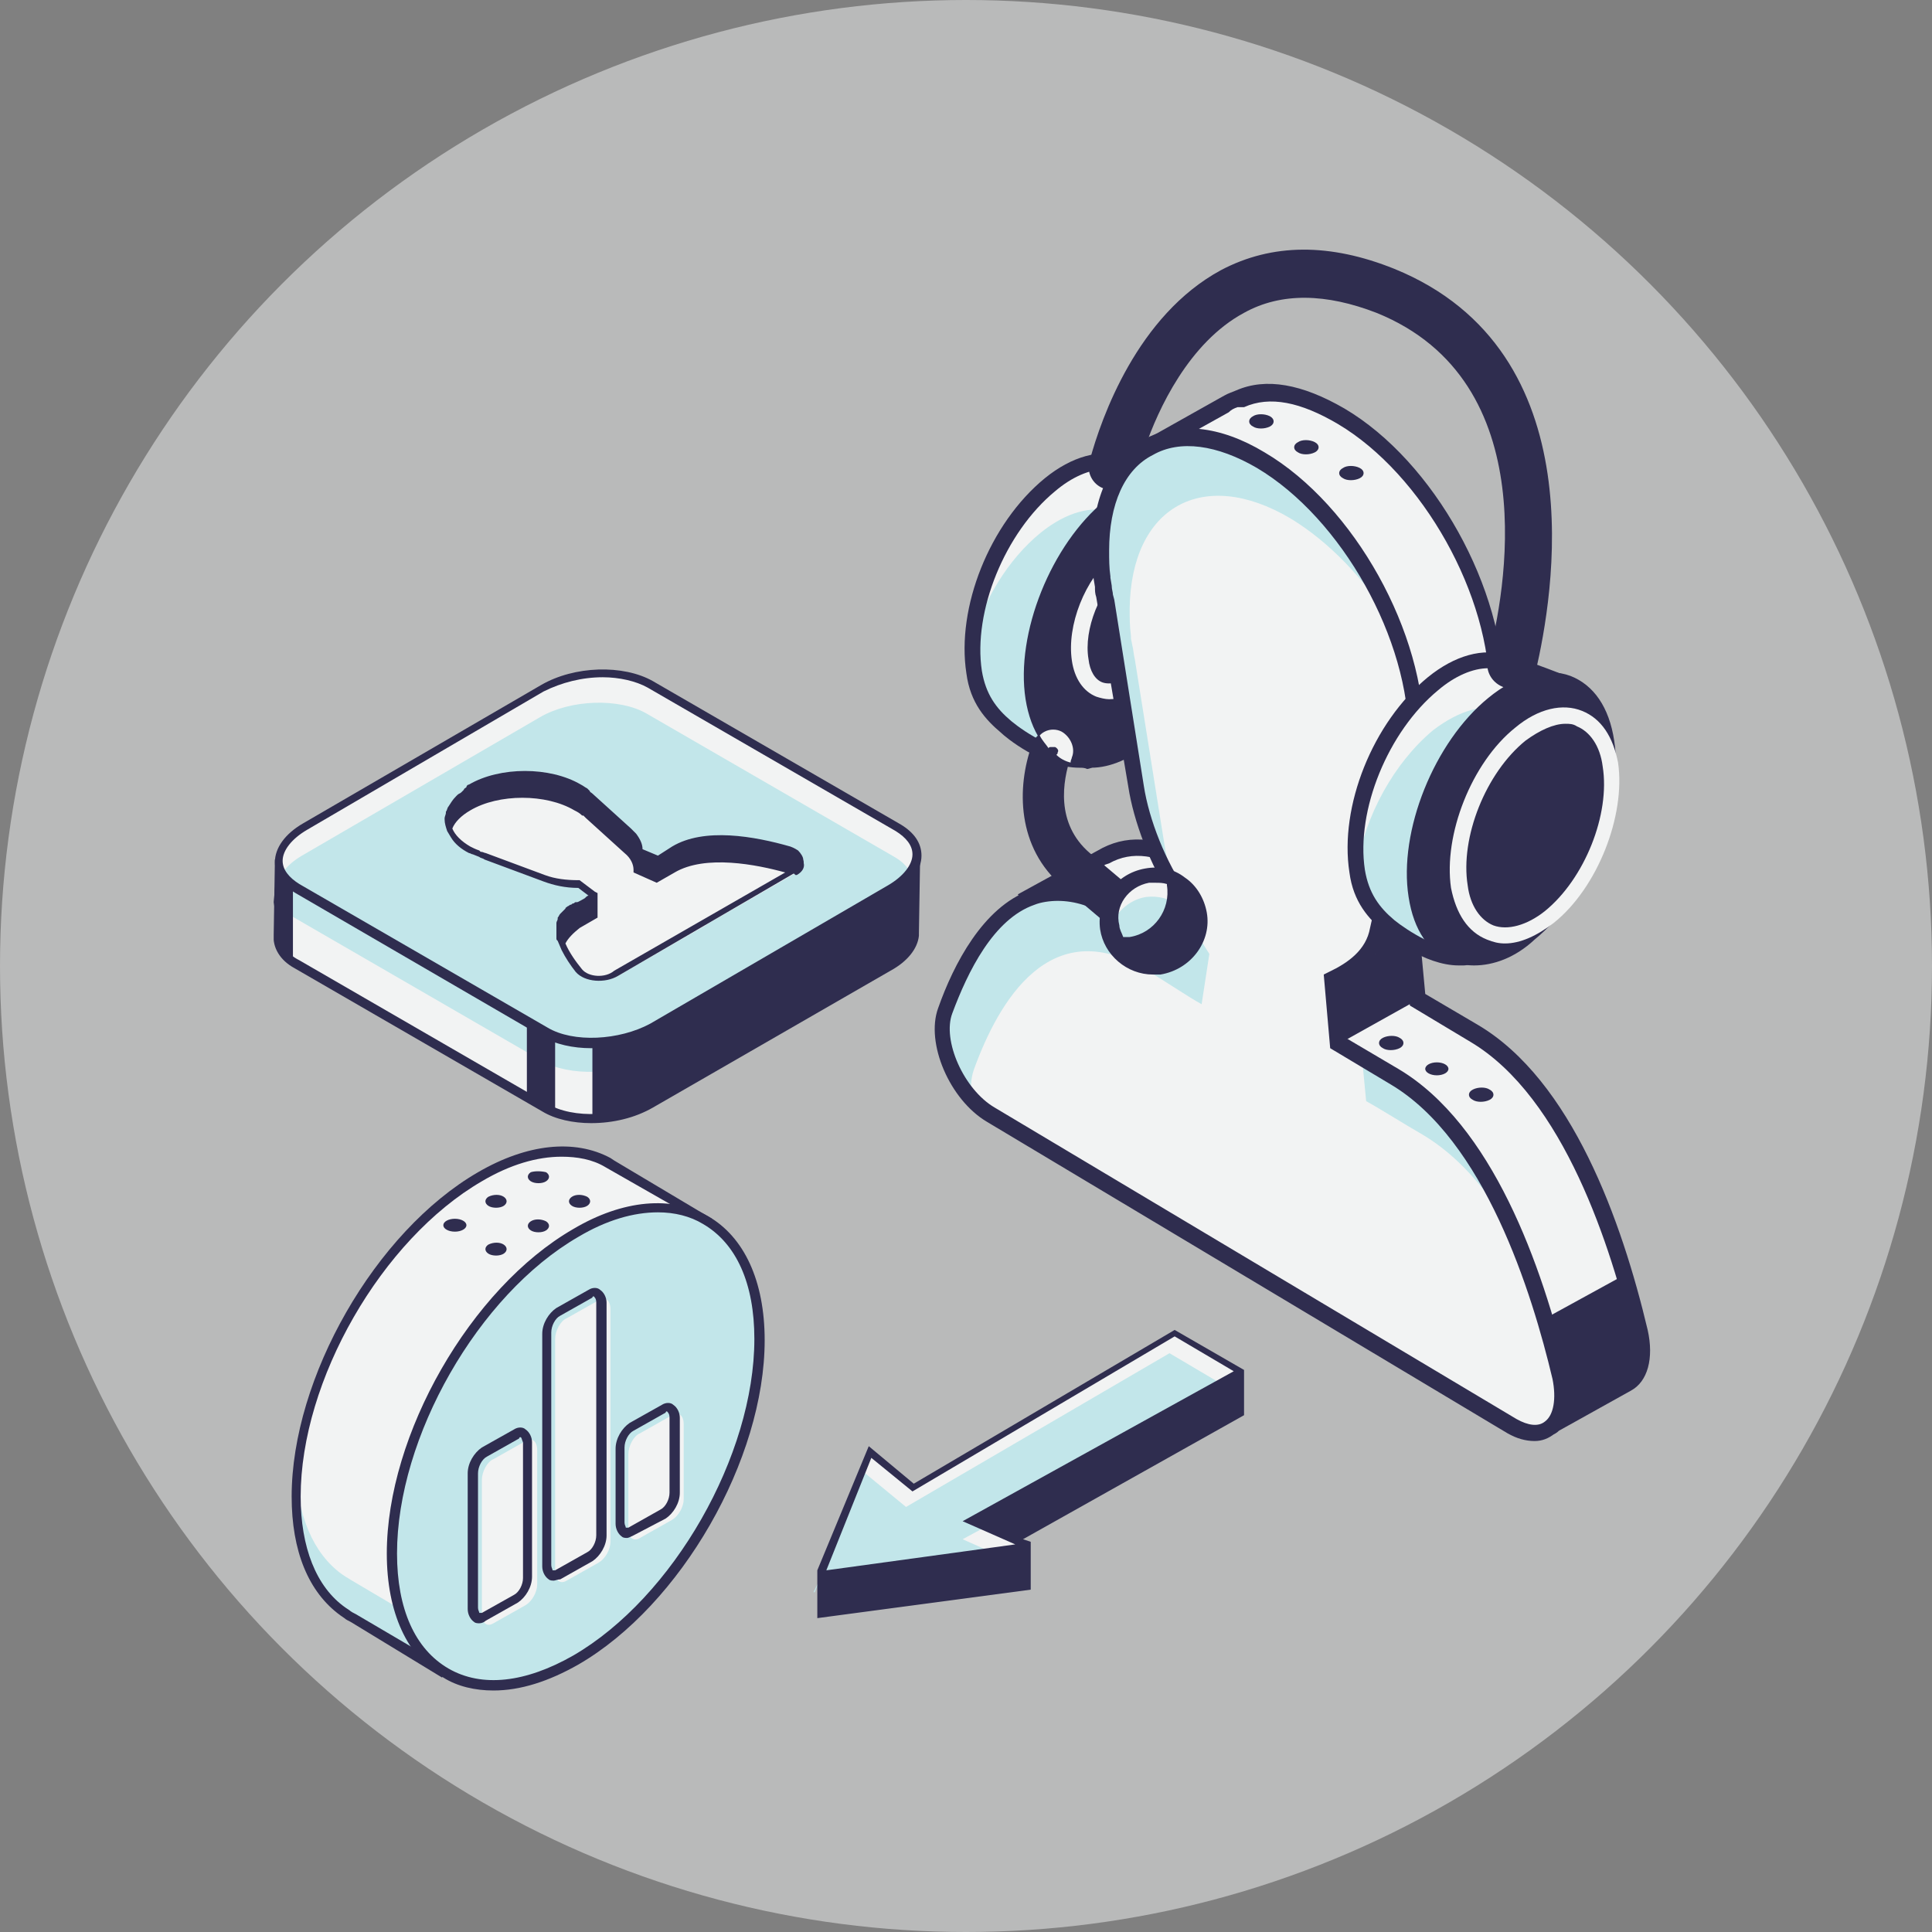 <svg width="240" height="240" viewBox="0 0 240 240" fill="none" xmlns="http://www.w3.org/2000/svg" xmlns:xlink="http://www.w3.org/1999/xlink">
	<rect x="0" y="0" width="240" height="240" fill="#808080" stroke="none"/>
	<desc>
			Created with Pixso.
	</desc>
	<defs>
		<clipPath id="clip22_9493">
			<rect width="171" height="179" transform="translate(34 31)" fill="white" fill-opacity="0"/>
		</clipPath>
	</defs>
	<g opacity="0.5">
		<circle cx="120" cy="120" r="120" fill="#F2F3F3" fill-opacity="1"/>
	</g>
	<rect width="171" height="179" transform="translate(34 31)" fill="#FFFFFF" fill-opacity="0"/>
	<g clip-path="url(#clip22_9493)">
		<path d="M34.47 116.08L34.63 106.45L113.67 106.45L113.51 115.92C113.51 116.08 113.51 115.92 113.51 116.24C113.35 117.69 112.23 119.13 110.31 120.25L80.94 137.11C76.94 139.36 71.04 139.68 67.68 137.59L36.87 119.77C35.11 118.81 34.31 117.53 34.47 116.08Z" fill="#C2E6EA" fill-opacity="1" fill-rule="nonzero"/>
		<path d="M34.47 116.08L34.63 106.45L113.67 106.45L113.51 115.76C113.51 115.92 113.51 115.76 113.51 116.08C113.35 117.53 112.23 118.97 110.31 120.09L80.94 137.11C76.94 139.36 71.04 139.68 67.68 137.59L36.87 119.77C35.11 118.81 34.31 117.53 34.47 116.08Z" fill="#F2F3F3" fill-opacity="1" fill-rule="nonzero"/>
		<path d="M73.43 139.52C71.2 139.52 68.96 139.04 67.37 138.07L36.55 120.25C34.79 119.29 33.84 117.69 34 116.08L34.15 106.77L114.31 105.97L114.15 115.92C114.15 116.08 114.15 116.08 114.15 116.24C113.99 117.85 112.71 119.45 110.63 120.58L81.1 137.59C78.86 138.88 76.15 139.52 73.43 139.52ZM35.27 106.93L35.11 116.08C34.95 117.36 35.59 118.49 37.19 119.29L68 137.11C71.2 139.04 76.94 138.72 80.78 136.63L110.31 119.45C112.07 118.49 113.19 117.2 113.35 115.92L113.35 115.76L113.51 106.93L35.27 106.93Z" fill="#2F2D4F" fill-opacity="1" fill-rule="nonzero"/>
		<path d="M36.87 110.46L67.68 128.28C71.04 130.21 77.1 130.05 80.94 127.8L110.47 110.62C114.47 108.37 114.79 104.84 111.43 102.92L80.62 84.94C77.26 83.01 71.2 83.17 67.36 85.42L37.83 102.76C34 105 33.52 108.37 36.87 110.46Z" fill="#F2F3F3" fill-opacity="1" fill-rule="nonzero"/>
		<path d="M36.55 113.99L67.36 131.81C70.72 133.74 76.79 133.58 80.62 131.33L110.16 114.15C114.15 111.91 114.47 108.37 111.11 106.45L80.3 88.63C76.94 86.7 70.88 86.86 67.05 89.11L37.51 106.29C33.68 108.54 33.2 112.07 36.55 113.99Z" fill="#C2E6EA" fill-opacity="1" fill-rule="nonzero"/>
		<path d="M73.43 130.21C71.2 130.21 68.96 129.73 67.36 128.76L36.71 110.94C35.11 109.98 34.15 108.7 34.15 107.09C34.15 105.32 35.43 103.56 37.67 102.27L67.21 85.1C71.36 82.69 77.42 82.53 81.1 84.61L111.91 102.43C113.51 103.4 114.47 104.68 114.47 106.29C114.47 108.05 113.19 109.82 110.95 111.1L81.26 128.28C79.02 129.57 76.15 130.21 73.43 130.21ZM74.87 84.13C72.31 84.13 69.76 84.78 67.52 85.9L38.15 103.08C36.23 104.2 35.11 105.65 35.11 106.93C35.11 108.05 35.91 109.02 37.19 109.82L68 127.64C71.2 129.57 76.94 129.24 80.78 127.16L110.31 109.98C112.23 108.86 113.35 107.41 113.35 106.13C113.35 105 112.55 104.04 111.27 103.24L80.46 85.42C79.02 84.61 76.94 84.13 74.87 84.13Z" fill="#2F2D4F" fill-opacity="1" fill-rule="nonzero"/>
		<path d="M73.59 129.73L73.59 139.04L78.22 138.24L83.97 135.5L111.91 118.97L113.67 116.72L113.67 106.45L112.55 109.34L106.64 113.03L78.22 128.92L73.59 129.73Z" fill="#2F2D4F" fill-opacity="1" fill-rule="nonzero"/>
		<path d="M68.96 128.92L68.96 138.39L65.45 136.79L65.45 127.32L68.96 128.92Z" fill="#2F2D4F" fill-opacity="1" fill-rule="nonzero"/>
		<path d="M36.39 110.3L36.39 119.13L34.95 118.17L34 112.07L34.47 106.93L36.39 110.3Z" fill="#2F2D4F" fill-opacity="1" fill-rule="nonzero"/>
		<path d="M98.02 105.65C94.03 104.52 87.64 103.24 83.65 105.49C82.85 105.97 82.21 106.29 81.57 106.61L79.18 105.49C79.18 104.68 78.86 103.72 77.9 102.92L73.11 98.58C72.95 98.42 72.95 98.42 72.79 98.26L72.79 98.42C72.47 98.26 72.15 97.94 71.84 97.78C68.16 95.69 62.1 95.69 58.42 97.78C54.75 99.87 54.75 103.4 58.42 105.49C58.74 105.65 59.22 105.81 59.54 105.97L59.7 105.97C59.86 106.13 60.18 106.13 60.34 106.29L67.68 109.02C68.96 109.5 70.56 109.82 72 109.66L73.91 111.26C73.27 111.59 72.63 111.91 71.84 112.39C67.84 114.8 69.92 118.49 72 120.74C72.95 121.86 75.35 122.02 76.79 121.22L87.64 114.96L88.12 114.64L98.98 108.37C100.26 107.57 99.78 106.13 98.02 105.65Z" fill="#F2F3F3" fill-opacity="1" fill-rule="nonzero"/>
		<path d="M58.42 100.19C62.1 98.1 68.16 98.1 71.84 100.19C72.15 100.35 72.47 100.67 72.79 100.83L72.95 100.99C73.11 101.15 73.27 101.15 73.27 101.31L78.06 105.65C78.86 106.45 79.34 107.25 79.34 108.21L81.73 109.34C82.37 109.02 83.01 108.54 83.81 108.21C87.8 105.97 94.19 107.09 98.18 108.37C98.5 108.37 98.66 108.54 98.82 108.7L98.98 108.7C100.42 107.89 100.1 106.45 98.18 105.97C94.19 104.84 87.8 103.56 83.81 105.81C83.01 106.29 82.37 106.61 81.73 106.93L79.34 105.81C79.34 105 79.02 104.04 78.06 103.24L73.27 98.9C73.11 98.74 73.11 98.74 72.95 98.58L72.79 98.42C72.47 98.26 72.15 97.94 71.84 97.78C68.16 95.69 62.1 95.69 58.42 97.78C56.03 99.22 55.23 101.15 55.87 102.92C56.35 101.95 57.15 100.99 58.42 100.19Z" fill="#2F2D4F" fill-opacity="1" fill-rule="nonzero"/>
		<path d="M71.84 114.96C72.63 114.48 73.27 114.15 73.91 113.83L73.91 111.26L72 112.39C69.76 113.67 69.44 115.44 69.92 117.2C70.08 116.24 70.72 115.6 71.84 114.96Z" fill="#2F2D4F" fill-opacity="1" fill-rule="nonzero"/>
		<path d="M98.18 105.16C93.71 103.88 87.48 102.76 83.49 105.16L81.73 106.29L79.82 105.49C79.82 104.84 79.5 104.2 79.02 103.56C78.86 103.4 78.7 103.24 78.38 102.92L73.59 98.58C73.43 98.42 73.27 98.42 73.27 98.26L73.11 98.1L72.95 97.94C72.63 97.78 72.47 97.62 72.15 97.46C68.32 95.21 62.1 95.21 58.26 97.46C58.1 97.46 57.94 97.62 57.94 97.78C57.79 97.94 57.63 97.94 57.63 98.1C57.47 98.26 57.47 98.26 57.31 98.42C57.15 98.58 56.99 98.58 56.83 98.74L56.67 98.9C56.19 99.38 56.03 99.71 55.71 100.19C55.55 100.35 55.55 100.67 55.39 100.83C55.39 100.83 55.39 100.83 55.39 100.99C55.39 101.15 55.23 101.47 55.23 101.63C55.23 101.63 55.23 101.63 55.23 101.79C55.23 102.27 55.39 102.76 55.55 103.24L56.03 104.04C56.51 104.84 57.31 105.49 58.26 105.97C58.42 105.97 58.58 106.13 58.74 106.13L59.54 106.45C59.7 106.61 60.02 106.61 60.18 106.77L67.52 109.5C68.8 109.98 70.24 110.3 71.84 110.3L73.11 111.26C72.95 111.26 72.79 111.43 72.63 111.59C72.31 111.75 71.84 112.07 71.68 112.07L71.52 112.07C71.36 112.07 71.36 112.23 71.2 112.23C71.04 112.23 71.04 112.39 70.88 112.39C70.72 112.39 70.72 112.55 70.56 112.55C70.4 112.71 70.24 112.71 70.24 112.87L70.08 113.03C69.92 113.19 69.92 113.19 69.76 113.35L69.6 113.51C69.44 113.67 69.44 113.83 69.28 113.99L69.28 114.15C69.28 114.32 69.12 114.48 69.12 114.64L69.12 114.8L69.12 114.96C69.12 115.12 69.12 115.28 69.12 115.44C69.12 115.6 69.12 115.6 69.12 115.76C69.12 115.92 69.12 116.08 69.12 116.24C69.12 116.4 69.12 116.4 69.12 116.56C69.12 116.72 69.12 116.72 69.28 116.88L69.76 118.01C70.24 118.97 70.88 119.93 71.52 120.74C72.63 122.02 75.19 122.18 76.79 121.22L98.82 108.38C98.98 108.21 99.14 108.05 99.3 108.05C99.78 107.73 99.94 107.25 99.78 106.77C99.78 106.45 99.46 105.97 99.14 105.65C99.14 105.65 98.66 105.32 98.18 105.16ZM56.03 101.63C56.03 101.47 56.03 101.31 56.03 101.31L56.03 101.15C56.03 100.99 56.03 100.99 56.03 100.83L56.03 100.67C56.03 100.51 56.03 100.51 56.19 100.35C56.19 100.35 56.19 100.19 56.35 100.19C56.35 100.19 56.35 100.03 56.51 100.03C56.51 99.87 56.67 99.87 56.67 99.71C56.67 99.71 56.67 99.71 56.67 99.55C57.15 98.9 57.79 98.42 58.58 97.94C62.1 95.85 68 95.85 71.52 97.94C71.84 98.1 72.15 98.26 72.47 98.58L72.63 98.58C72.79 98.74 72.79 98.74 72.95 98.9L77.74 103.24C77.9 103.4 78.06 103.56 78.22 103.72C78.7 104.2 78.86 104.84 78.86 105.32L78.86 105.65C78.7 105.49 78.54 105.32 78.38 105.16L73.59 100.83C73.43 100.67 73.27 100.67 73.27 100.51L72.95 100.19C72.63 100.03 72.47 99.87 72.15 99.71C68.32 97.46 62.1 97.46 58.26 99.71C57.31 100.35 56.51 100.99 56.03 101.63ZM78.86 105.97L81.73 107.25L83.97 105.97C87.96 103.72 94.51 105 98.02 106.13C98.34 106.29 98.66 106.45 98.98 106.61C99.14 106.77 99.3 106.93 99.3 107.25C99.3 107.57 99.14 107.89 98.66 108.05C98.5 108.05 98.34 107.89 98.18 107.89C93.71 106.61 87.48 105.49 83.49 107.89L81.73 109.02L79.82 108.05C79.66 107.25 79.34 106.45 78.86 105.97ZM70.08 115.28C70.08 115.12 70.08 114.96 70.24 114.8C70.24 114.64 70.4 114.48 70.4 114.32C70.4 114.15 70.56 113.99 70.72 113.83C70.88 113.67 70.88 113.51 71.04 113.51C71.36 113.19 71.68 113.03 72.15 112.71L73.43 111.91L73.43 113.51L71.68 114.48C71.2 114.8 70.88 115.12 70.4 115.44C70.24 115.6 70.08 115.76 69.92 115.92C70.08 115.6 70.08 115.44 70.08 115.28ZM72.31 120.42C71.52 119.45 70.72 118.33 70.24 117.2C70.56 116.56 71.2 115.92 72 115.28L74.23 113.99L74.23 111.43L74.23 110.94L73.91 110.78L72 109.34L71.84 109.34C70.4 109.34 68.96 109.18 67.68 108.7L60.34 105.97C60.18 105.97 60.02 105.81 59.7 105.81L59.54 105.65C59.06 105.49 58.74 105.32 58.42 105.16C57.31 104.52 56.51 103.72 56.19 102.92C56.51 102.11 57.31 101.31 58.42 100.67C61.94 98.58 67.84 98.58 71.36 100.67C71.68 100.83 72 100.99 72.31 101.31L72.47 101.31C72.63 101.47 72.63 101.47 72.79 101.63L77.58 105.97C78.38 106.61 78.7 107.41 78.7 108.05L78.7 108.38L81.58 109.66L83.81 108.38C87.64 106.13 94.03 107.41 97.54 108.38L76.31 120.58C75.19 121.54 73.11 121.38 72.31 120.42Z" fill="#2F2D4F" fill-opacity="1" fill-rule="nonzero"/>
		<path d="M102.01 195.39L127.72 191.85L120.53 188.8L154.22 170.5L146.08 165.69L113.51 184.79L108.08 180.46L102.01 195.23L102.01 195.39Z" fill="#F2F3F3" fill-opacity="1" fill-rule="nonzero"/>
		<path d="M101.53 196.83L126.76 194.42L119.58 191.21L153.42 172.91L145.28 168.1L112.55 187.2L107.28 182.86L101.21 197.79L101.05 197.79L101.53 196.83Z" fill="#C2E6EA" fill-opacity="1" fill-rule="nonzero"/>
		<path d="M154.54 170.18L145.92 165.21L113.51 184.31L107.92 179.65L101.53 195.07L101.53 201.01L128.04 197.47L128.04 191.53L127.08 191.21L154.54 175.8L154.54 170.18ZM108.24 181.1L113.35 185.27L145.92 166.01L153.26 170.34L119.58 188.97L126.12 191.85L102.65 195.07L108.24 181.1Z" fill="#2F2D4F" fill-opacity="1" fill-rule="nonzero"/>
		<path d="M144.32 70.17C145.92 64.71 147.2 60.37 147.2 60.37C147.2 60.37 141.93 58.13 139.21 57.64C136.66 56.84 133.47 57.64 130.27 60.21C123.73 65.51 119.58 75.62 120.85 83.49C121.33 86.86 122.93 88.79 124.84 90.39C124.84 90.39 130.11 94.89 134.9 94.41C136.66 94.25 138.42 88.15 140.81 81.24C142.73 77.71 144 73.86 144.32 70.17Z" fill="#F2F3F3" fill-opacity="1" fill-rule="nonzero"/>
		<path d="M144.32 70.17C144.8 68.72 145.12 67.44 145.44 66.15C143.84 65.51 140.33 64.07 138.25 63.58C135.7 62.78 132.51 63.58 129.31 66.15C125.16 69.52 122.13 74.66 120.53 80.12C120.53 81.24 120.53 82.21 120.69 83.33C121.17 86.7 122.77 88.63 124.68 90.23C124.68 90.23 129.95 94.73 134.74 94.25C136.5 94.09 138.25 87.99 140.65 81.08C142.57 77.71 143.84 73.86 144.32 70.17Z" fill="#C2E6EA" fill-opacity="1" fill-rule="nonzero"/>
		<path d="M134.1 95.37C129.47 95.37 124.84 91.52 124.37 91.04C122.45 89.43 120.53 87.34 120.05 83.65C118.78 75.46 122.93 65.03 129.79 59.41C133.15 56.68 136.66 55.72 139.69 56.68C142.25 57.32 147.52 59.41 147.68 59.57L148.47 59.89L148.31 60.69C148.31 60.69 147.2 65.03 145.44 70.49C144.96 74.18 143.68 78.19 141.77 81.73L140.81 84.61C138.42 91.84 137.14 95.21 135.06 95.53C134.74 95.37 134.42 95.37 134.1 95.37ZM137.3 58.29C135.38 58.29 133.15 59.25 131.07 61.02C124.84 66.15 120.85 75.95 121.97 83.33C122.45 86.22 123.73 87.99 125.64 89.59C127.4 91.04 131.55 93.77 134.9 93.28C135.86 92.96 137.62 87.83 139.05 83.81C139.37 82.85 139.69 81.89 140.01 80.76C141.93 77.23 143.05 73.54 143.52 70.01L143.52 69.85C144.8 65.83 145.76 62.46 146.08 60.86C144.48 60.21 140.97 58.93 139.05 58.45C138.42 58.45 137.94 58.29 137.3 58.29Z" fill="#2F2D4F" fill-opacity="1" fill-rule="nonzero"/>
		<path d="M152.95 67.44C152.31 63.42 150.39 60.53 147.52 59.41C144.48 58.29 140.81 59.25 137.3 62.14C130.59 67.6 126.12 78.67 127.4 86.86C128.04 90.88 129.95 93.77 132.83 94.89C133.63 95.21 134.58 95.37 135.54 95.37C137.94 95.37 140.49 94.25 143.05 92.16C149.75 86.7 154.22 75.62 152.95 67.44Z" fill="#2F2D4F" fill-opacity="1" fill-rule="nonzero"/>
		<path d="M146.24 72.25C146.88 76.27 144.64 81.73 141.29 84.45C137.94 87.18 134.74 86.06 134.1 82.05C133.47 78.03 135.7 72.57 139.05 69.85C142.41 67.12 145.6 68.24 146.24 72.25Z" fill="#2F2D4F" fill-opacity="1" fill-rule="nonzero"/>
		<path d="M137.78 86.86C137.3 86.86 136.66 86.7 136.18 86.54C134.58 85.9 133.47 84.29 133.15 82.05C132.51 77.71 134.74 71.93 138.42 68.88C140.33 67.28 142.41 66.8 144.16 67.44C145.76 68.08 146.88 69.68 147.2 71.93C147.84 76.27 145.6 82.05 141.93 85.1C140.49 86.38 139.05 86.86 137.78 86.86ZM142.57 69.36C141.77 69.36 140.65 69.85 139.69 70.65C136.66 73.06 134.58 78.19 135.22 81.89C135.38 83.33 136.02 84.45 136.98 84.78C137.94 85.1 139.37 84.78 140.65 83.65C143.68 81.24 145.76 76.11 145.12 72.41C144.96 70.97 144.32 69.85 143.37 69.52C143.21 69.36 142.89 69.36 142.57 69.36Z" fill="#F2F3F3" fill-opacity="1" fill-rule="nonzero"/>
		<path d="M203.56 165.53C200.84 153.65 194.78 135.18 182.96 128.28C180.73 127 177.69 125.07 175.94 124.11L175.14 116.24C175.78 115.92 176.42 115.6 177.05 115.12L177.21 115.12L177.53 114.96C179.13 113.83 180.41 112.55 180.89 110.14L181.84 105.97L185.04 91.52C185.2 91.04 185.2 90.55 185.36 90.07L185.52 89.75C185.68 88.63 185.84 87.5 185.84 86.22C186 73.54 177.37 57.97 166.52 51.54C161.57 48.65 157.42 47.85 153.9 49.3L153.42 49.46L153.1 49.62C152.63 49.78 152.31 50.1 151.99 50.26L142.89 55.4L142.41 56.36L146.88 59.73C146.72 60.69 146.72 61.66 146.72 62.62C146.72 63.74 146.72 64.71 146.88 65.99L146.88 66.31L147.04 67.12C147.2 67.76 147.2 68.24 147.36 68.88L150.87 92C151.51 96.01 153.58 101.63 156.46 105.65L155.5 111.91C153.74 110.94 150.71 108.86 148.47 107.57C143.84 104.84 140.49 104.68 137.46 106.13L136.98 106.45L135.86 107.09L127.88 111.59L129.63 114.48C128.68 116.24 127.88 118.17 127.24 120.09C125.8 123.95 128.68 130.53 132.99 133.1L164.76 152.04L166.2 152.84L190.79 167.45C191.1 170.34 191.58 174.36 191.9 176.44C192.06 177.09 192.7 177.41 193.34 177.09L202.28 172.11C203.56 171.15 204.36 168.74 203.56 165.53Z" fill="#F2F3F3" fill-opacity="1" fill-rule="nonzero"/>
		<path d="M203.56 170.02C200.84 158.14 194.78 139.68 182.96 132.78C180.73 131.49 177.69 129.57 175.94 128.6L175.14 120.74C175.78 120.42 174.66 119.29 175.46 118.81L174.5 118.17L175.62 114.8C177.21 113.67 178.81 114.48 179.29 112.07L182 110.3L185.2 95.85C185.36 95.37 185.36 94.89 185.52 94.41L185.68 94.09C185.84 92.96 186 91.84 186 90.55C186.16 77.87 177.53 62.3 166.68 55.88C161.73 52.99 157.58 52.19 154.06 53.63L153.58 53.79L153.26 53.95C152.78 54.11 152.47 54.43 152.15 54.59L142.89 59.89L142.41 60.86L146.88 64.23C146.72 65.19 146.72 66.15 146.72 67.12C146.72 68.24 146.72 69.2 146.88 70.49L146.88 70.81L147.04 71.61C147.2 72.25 147.2 72.74 147.36 73.38L151.03 96.33C151.67 100.35 153.74 105.97 156.62 109.98L155.66 116.24C153.9 115.28 150.87 113.19 148.63 111.91C144 109.18 140.65 109.02 137.62 110.46L137.14 110.62L136.02 111.26L128.04 115.76L129.79 118.65C128.84 120.42 128.04 122.34 127.4 124.27C125.96 128.12 128.84 134.7 133.15 137.27L164.6 156.22L166.04 157.02L190.63 171.63C190.95 174.52 188.71 173.87 189.03 175.96C189.19 176.6 189.83 176.92 190.47 176.6L199.41 171.63C200.84 170.82 204.36 173.23 203.56 170.02Z" fill="#F2F3F3" fill-opacity="1" fill-rule="nonzero"/>
		<path d="M192.7 178.21C192.38 178.21 192.06 178.21 191.74 178.05C191.1 177.73 190.79 177.25 190.63 176.6C190.31 174.68 189.83 170.98 189.51 168.1L132.35 133.74C127.72 131.01 124.68 123.95 126.28 119.61C126.92 117.85 127.72 116.08 128.52 114.48L126.44 111.1L136.98 105.32C140.49 103.56 144.32 104.04 148.95 106.77C150.23 107.41 151.67 108.37 152.95 109.18C153.58 109.5 154.22 109.98 154.7 110.3L155.34 105.97C152.63 101.95 150.55 96.33 149.91 92.16L146.24 68.56C146.08 68.08 146.08 67.76 146.08 67.28L145.76 66.47C145.6 65.03 145.6 64.23 145.6 62.94C145.6 62.14 145.6 61.34 145.76 60.37L141.13 56.84L142.09 54.75L151.51 49.46C151.83 49.3 152.31 48.98 152.78 48.81L153.58 48.49C157.26 46.89 161.73 47.69 167 50.74C178.17 57.32 186.95 73.22 186.79 86.22C186.79 87.18 186.63 88.15 186.63 89.11L186.47 90.23C186.31 90.72 186.31 91.2 186.16 91.68L182 110.14C181.37 113.03 179.61 114.64 178.17 115.6L178.01 115.76C177.37 116.08 176.89 116.4 176.42 116.72L177.05 123.47L183.6 127.32C195.26 134.22 201.48 151.72 204.68 165.21C205.47 168.74 204.68 171.63 202.6 172.75L193.66 177.73C193.34 178.05 193.02 178.21 192.7 178.21ZM129.31 111.91L130.91 114.48L130.59 114.96C129.63 116.56 128.84 118.49 128.2 120.42C126.92 123.79 129.63 129.89 133.47 132.13L191.58 166.81L191.58 167.29C191.9 170.18 192.38 174.2 192.7 176.28L201.64 171.31C202.92 170.66 203.4 168.42 202.76 166.01C200.21 155.25 194.3 136.31 182.64 129.41L175.14 124.91L174.34 115.76L174.98 115.44C175.62 115.12 176.26 114.8 176.89 114.31L177.21 114.15C178.97 113.03 179.77 111.75 180.25 109.98L184.4 91.36C184.56 90.88 184.56 90.39 184.72 90.07L184.72 89.75C184.88 88.63 185.04 87.5 185.04 86.38C185.2 74.02 176.74 58.93 166.2 52.67C161.57 49.94 157.74 49.14 154.54 50.58L153.74 50.58C153.26 50.74 152.95 50.9 152.63 51.22L143.68 56.2L148 59.41L147.84 60.05C147.68 61.02 147.68 61.98 147.68 62.94C147.68 64.23 147.68 65.03 147.84 66.15L147.84 66.31L148 67.28C148 67.76 148.16 68.08 148.16 68.4L148.31 69.04L151.99 92.16C152.63 96.33 154.7 101.63 157.42 105.49L157.58 105.81L156.3 113.83L154.86 112.87C154.06 112.39 152.95 111.75 151.83 110.94C150.55 110.14 149.11 109.18 147.84 108.54C143.84 106.13 140.65 105.65 137.78 107.25L137.3 107.41L129.31 111.91Z" fill="#2F2D4F" fill-opacity="1" fill-rule="nonzero"/>
		<path d="M193.82 170.98C191.1 159.1 185.04 140.64 173.22 133.74C170.99 132.46 167.95 130.53 166.2 129.57L165.4 121.7C167.63 120.58 170.35 118.81 171.15 115.6L172.1 111.42L175.3 96.98C175.46 96.49 175.46 96.01 175.62 95.53L175.78 95.21C175.94 94.09 176.1 92.96 176.1 91.68C176.26 79 167.63 63.42 156.78 57C145.92 50.58 136.98 55.56 136.82 68.24C136.82 69.36 136.82 70.33 136.98 71.61L136.98 71.93L137.14 72.73C137.3 73.38 137.3 73.86 137.46 74.5L140.97 97.62C141.61 101.63 143.68 107.25 146.56 111.26L145.6 117.53C143.84 116.56 140.81 114.47 138.58 113.19C126.76 106.13 120.37 117.04 117.34 125.55C115.9 129.41 118.78 135.99 123.09 138.56L154.86 157.5L156.3 158.3L187.91 177.08C192.06 179.49 195.1 176.44 193.82 170.98Z" fill="#C2E6EA" fill-opacity="1" fill-rule="nonzero"/>
		<path d="M176.74 140.96C174.5 139.68 171.47 137.75 169.71 136.79L169.23 131.81C168.11 131.17 167 130.53 166.2 130.05L165.4 122.18C167.63 121.06 170.35 119.29 171.15 116.08L172.1 111.91L175.3 97.46C175.46 96.98 175.46 96.49 175.62 96.01L175.78 95.69C175.94 94.57 176.1 93.44 176.1 92.16C176.1 87.5 174.98 82.37 172.9 77.39C169.55 71.93 165.08 67.28 160.29 64.39C149.43 57.97 140.49 62.94 140.33 75.62C140.33 76.75 140.33 77.71 140.49 79L140.49 79.32L140.65 80.12C140.81 80.76 140.81 81.24 140.97 81.89L144.64 104.84C144.96 106.93 145.6 109.18 146.56 111.59C146.56 111.59 146.56 111.75 146.72 111.75C147.68 114.15 148.95 116.56 150.23 118.49L149.27 124.75C147.52 123.79 144.48 121.7 142.25 120.42C130.43 113.35 124.05 124.43 121.01 132.78C120.53 134.06 120.53 135.5 120.85 136.95C121.49 137.75 122.29 138.39 123.09 138.88L154.86 157.82L156.3 158.62L187.91 177.57C192.06 180.14 195.1 177.09 193.82 171.63C192.54 166.17 190.47 159.27 187.59 152.68C184.72 147.71 181.05 143.53 176.74 140.96Z" fill="#F2F3F3" fill-opacity="1" fill-rule="nonzero"/>
		<path d="M190.63 179.01C189.51 179.01 188.39 178.69 187.27 178.05L122.61 139.36C117.98 136.63 114.95 129.57 116.54 125.23C118.46 119.77 122.13 112.71 127.88 110.62C131.39 109.34 135.06 109.98 139.21 112.39C140.33 113.03 141.77 113.99 143.21 114.8C143.84 115.12 144.48 115.6 144.96 115.92L145.6 111.59C142.89 107.57 140.81 101.95 140.17 97.78L136.18 74.18C136.02 73.7 136.02 73.38 136.02 72.9L135.86 71.93C135.7 70.49 135.7 69.52 135.7 68.24C135.7 61.66 138.1 56.84 142.09 54.59C146.24 52.35 151.51 52.83 157.1 56.2C168.27 62.78 177.05 78.67 176.89 91.68C176.89 92.64 176.73 93.6 176.73 94.57L176.58 95.69C176.42 96.17 176.42 96.66 176.26 97.14L172.1 115.6C171.47 118.97 168.91 120.74 166.52 122.18L167.16 128.92L173.7 132.78C185.36 139.68 191.58 157.18 194.78 170.66C195.58 173.87 194.94 176.6 193.18 178.05C192.38 178.69 191.58 179.01 190.63 179.01ZM131.39 111.91C130.43 111.91 129.31 112.07 128.52 112.39C123.41 114.15 120.21 120.74 118.3 125.87C117.02 129.24 119.73 135.35 123.57 137.59L188.39 176.28C189.83 177.09 191.1 177.25 191.9 176.6C193.02 175.8 193.34 173.71 192.86 171.31C190.31 160.55 184.4 141.61 172.74 134.7L165.24 130.21L164.44 121.06L165.08 120.74C167.47 119.61 169.71 118.01 170.19 115.28L174.34 96.82C174.5 96.33 174.5 95.85 174.66 95.53L174.66 95.21C174.82 94.09 174.98 92.96 174.98 91.84C175.14 79.48 166.68 64.39 156.14 58.13C151.19 55.24 146.56 54.59 143.21 56.52C139.69 58.29 137.78 62.62 137.78 68.4C137.78 69.52 137.78 70.49 137.94 71.61L137.94 71.77L138.1 72.74C138.1 73.22 138.25 73.54 138.25 73.86L138.42 74.5L142.09 97.62C142.73 101.79 144.8 107.09 147.52 110.94L147.68 111.26L146.4 119.29L145.12 118.49C144.32 118.01 143.21 117.36 142.09 116.56C140.81 115.76 139.37 114.8 138.1 114.15C135.7 112.55 133.47 111.91 131.39 111.91Z" fill="#2F2D4F" fill-opacity="1" fill-rule="nonzero"/>
		<path d="M176.26 91.04L185.84 84.94L186.16 87.34L181.05 110.78L177.85 114.64L175.46 116.08L176.26 124.11L166.2 129.73L165.56 121.7L170.83 118.49L171.95 112.71L176.26 91.04Z" fill="#2F2D4F" fill-opacity="1" fill-rule="nonzero"/>
		<path d="M191.1 164.24L201.64 158.46L203.88 166.65L203.72 169.54L201.96 172.43L192.86 176.76L193.5 172.59L192.38 166.17L191.1 164.24Z" fill="#2F2D4F" fill-opacity="1" fill-rule="nonzero"/>
		<path d="M192.06 94.89C193.66 89.43 194.94 85.1 194.94 85.1C194.94 85.1 189.67 82.85 186.95 82.37C184.4 81.56 181.21 82.37 178.01 84.94C171.47 90.23 167.31 100.35 168.59 108.21C169.07 111.59 170.67 113.51 172.58 115.12C172.58 115.12 177.69 119.29 181.84 118.97C183.6 118.81 186.16 112.87 188.55 105.97C190.47 102.43 191.58 98.58 192.06 94.89Z" fill="#F2F3F3" fill-opacity="1" fill-rule="nonzero"/>
		<path d="M178.01 90.72C173.22 94.73 169.55 101.31 168.59 107.73C168.59 107.89 168.59 108.05 168.59 108.21C169.07 111.59 170.67 113.51 172.58 115.12C172.58 115.12 177.69 119.29 181.84 118.97C183.6 118.81 186.16 112.87 188.55 105.97C190.47 102.6 191.74 98.74 192.06 95.05C192.54 93.44 193.02 91.84 193.34 90.55C191.58 89.91 188.55 88.79 186.79 88.31C184.56 87.34 181.37 88.15 178.01 90.72Z" fill="#C2E6EA" fill-opacity="1" fill-rule="nonzero"/>
		<path d="M181.21 119.93C176.89 119.93 172.42 116.24 171.95 115.76C170.03 114.15 168.11 112.07 167.63 108.37C166.36 100.19 170.51 89.75 177.37 84.13C180.73 81.4 184.24 80.44 187.27 81.4C189.83 82.05 195.1 84.13 195.26 84.29L196.05 84.61L195.89 85.42C195.89 85.42 194.78 89.75 193.02 95.21C192.54 98.9 191.26 102.92 189.35 106.45C185.2 118.17 183.28 119.93 181.84 119.93C181.68 119.93 181.52 119.93 181.21 119.93ZM184.88 83.01C182.96 83.01 180.73 83.97 178.65 85.74C172.42 90.88 168.43 100.67 169.55 108.05C170.03 110.94 171.31 112.71 173.22 114.31C174.82 115.6 178.81 118.17 181.68 118.01C181.84 118.01 183.6 117.2 187.59 105.65C189.51 102.11 190.63 98.42 191.1 94.89L191.1 94.73C192.38 90.72 193.34 87.34 193.66 85.74C192.06 85.1 188.55 83.81 186.63 83.33C186.16 83.01 185.52 83.01 184.88 83.01Z" fill="#2F2D4F" fill-opacity="1" fill-rule="nonzero"/>
		<path d="M199.57 92.16C200.84 100.03 196.53 110.78 189.99 116.08C183.44 121.38 177.21 119.29 175.94 111.43C174.66 103.56 178.97 92.8 185.52 87.5C192.06 82.21 198.45 84.29 199.57 92.16Z" fill="#2F2D4F" fill-opacity="1" fill-rule="nonzero"/>
		<path d="M183.12 119.93C182.16 119.93 181.21 119.77 180.41 119.45C177.53 118.33 175.62 115.6 174.98 111.42C173.7 103.24 178.17 92.16 184.88 86.7C188.39 83.81 192.06 82.85 195.1 83.97C197.97 85.1 199.89 87.83 200.52 92C201.8 100.19 197.33 111.26 190.63 116.72C188.23 118.97 185.52 119.93 183.12 119.93ZM192.54 85.58C190.63 85.58 188.39 86.54 186.16 88.31C179.93 93.44 175.78 103.72 176.89 111.26C177.37 114.48 178.81 116.88 181.05 117.69C183.44 118.65 186.31 117.69 189.35 115.28C195.58 110.14 199.73 99.87 198.61 92.32C198.13 89.11 196.69 86.7 194.46 85.9C193.82 85.74 193.18 85.58 192.54 85.58Z" fill="#2F2D4F" fill-opacity="1" fill-rule="nonzero"/>
		<path d="M200.05 94.89C201 101.15 197.65 109.66 192.38 113.83C187.27 118.01 182.16 116.4 181.21 110.14C180.25 103.88 183.6 95.37 188.87 91.2C194.14 87.02 199.09 88.63 200.05 94.89Z" fill="#2F2D4F" fill-opacity="1" fill-rule="nonzero"/>
		<path d="M186.95 117.2C186.16 117.2 185.52 117.04 184.72 116.72C182.32 115.76 180.89 113.51 180.25 110.3C179.29 103.72 182.8 94.73 188.23 90.39C191.1 87.99 194.14 87.34 196.53 88.31C198.93 89.27 200.37 91.52 201 94.73C201.96 101.31 198.45 110.3 193.02 114.64C190.94 116.24 188.87 117.2 186.95 117.2ZM194.46 89.91C193.02 89.91 191.26 90.72 189.51 92C184.56 96.01 181.37 104.04 182.32 109.98C182.64 112.55 183.92 114.31 185.52 114.96C187.27 115.6 189.67 114.96 191.9 113.19C196.85 109.18 200.05 101.15 199.09 95.21C198.77 92.64 197.49 90.88 195.89 90.23C195.42 89.91 194.94 89.91 194.46 89.91Z" fill="#F2F3F3" fill-opacity="1" fill-rule="nonzero"/>
		<path d="M140.97 114.31C140.33 114.96 139.37 115.12 138.73 114.48L132.67 109.34C126.92 104.52 127.56 97.14 129 92.8C129.31 91.84 130.27 91.52 131.23 91.84C132.03 92.16 132.35 92.96 132.03 93.77C131.07 96.49 129.79 102.6 134.58 106.77L140.65 111.91C141.45 112.55 141.61 113.51 140.97 114.31Z" fill="#2F2D4F" fill-opacity="1" fill-rule="nonzero"/>
		<path d="M139.85 115.92C139.21 115.92 138.58 115.76 138.1 115.28L132.03 110.14C126.28 105.32 126.28 97.78 128.2 92.48C128.36 91.84 129 91.2 129.63 90.88C130.27 90.55 131.07 90.55 131.71 90.88C132.99 91.52 133.47 92.8 132.99 94.09C132.03 96.98 131.07 102.27 135.38 105.97L141.45 111.1C142.57 112.07 142.73 113.67 141.77 114.8C141.29 115.28 140.65 115.6 140.01 115.76C139.85 115.92 139.85 115.92 139.85 115.92ZM130.59 92.64L130.43 92.64C130.27 92.64 130.11 92.8 130.11 92.96C129.31 95.21 127.24 103.08 133.47 108.37L139.53 113.51C139.69 113.67 139.85 113.67 140.01 113.67C140.17 113.67 140.33 113.51 140.49 113.51C140.65 113.19 140.65 112.87 140.49 112.71L134.42 107.57C129 102.92 130.59 96.17 131.55 93.44C131.71 93.12 131.55 92.8 131.23 92.8C130.75 92.64 130.59 92.64 130.59 92.64Z" fill="#2F2D4F" fill-opacity="1" fill-rule="nonzero"/>
		<path d="M131.87 90.88C131.23 90.55 130.43 90.55 129.79 90.88C129.47 91.04 129.31 91.2 129.16 91.36C129.47 92 129.95 92.48 130.27 92.96C130.27 92.8 130.43 92.8 130.59 92.8L130.75 92.8C130.91 92.8 130.91 92.8 131.07 92.8C131.39 92.96 131.55 93.28 131.39 93.44C131.39 93.6 131.39 93.6 131.23 93.77C131.71 94.25 132.35 94.57 132.99 94.73C132.99 94.41 133.15 94.25 133.15 94.09C133.63 92.96 132.99 91.52 131.87 90.88Z" fill="#F2F3F3" fill-opacity="1" fill-rule="nonzero"/>
		<path d="M148.95 113.51C149.43 116.56 147.36 119.45 144.32 119.93C141.29 120.42 138.42 118.33 137.94 115.28C137.46 112.23 139.53 109.34 142.57 108.86C145.6 108.21 148.47 110.3 148.95 113.51Z" fill="#F2F3F3" fill-opacity="1" fill-rule="nonzero"/>
		<path d="M142.41 111.42C140.17 111.75 138.42 113.51 137.78 115.6C138.42 118.33 141.13 120.25 144 119.77C146.24 119.45 148 117.69 148.63 115.6C148 112.87 145.28 111.1 142.41 111.42Z" fill="#C2E6EA" fill-opacity="1" fill-rule="nonzero"/>
		<path d="M149.91 113.35C149.59 111.59 148.63 109.98 147.2 109.02C145.76 107.89 144 107.57 142.25 107.89C138.58 108.54 136.18 111.91 136.66 115.44C137.14 118.65 140.01 121.06 143.21 121.06C143.52 121.06 143.84 121.06 144.16 121.06C148 120.42 150.55 116.88 149.91 113.35ZM142.73 109.66C143.05 109.66 143.21 109.66 143.52 109.66C144 109.66 144.48 109.66 144.96 109.82C144.96 109.82 144.96 109.82 144.96 109.98C145.44 113.03 143.37 115.92 140.33 116.4C140.01 116.4 139.85 116.4 139.53 116.4C139.37 115.92 139.05 115.44 139.05 114.96C138.42 112.55 140.17 110.14 142.73 109.66Z" fill="#2F2D4F" fill-opacity="1" fill-rule="nonzero"/>
		<path d="M173.22 33.4C165.24 30.19 158.05 30.19 151.67 33.56C141.29 39.18 136.82 51.86 135.38 57.16C134.9 58.61 135.7 60.21 137.14 60.69L137.94 61.02L138.42 60.21C139.21 58.45 140.33 57.16 141.77 56.04L142.09 55.88L142.25 55.56C143.84 50.9 147.68 42.55 154.54 38.86C159.17 36.29 164.76 36.45 170.99 38.86C192.06 47.37 186.95 73.86 184.88 81.73C184.4 83.33 185.36 84.94 186.95 85.42C187.27 85.58 187.59 85.58 187.91 85.58C188.39 85.58 188.87 85.42 189.35 85.26C190.15 84.78 190.63 84.13 190.79 83.33C192.86 74.34 198.45 43.68 173.22 33.4Z" fill="#2F2D4F" fill-opacity="1" fill-rule="nonzero"/>
		<path d="M185.04 135.35C185.68 135.67 185.68 136.31 185.04 136.63C184.4 136.95 183.44 136.95 182.96 136.63C182.32 136.31 182.32 135.67 182.96 135.35C183.6 135.02 184.56 135.02 185.04 135.35Z" fill="#2F2D4F" fill-opacity="1" fill-rule="nonzero"/>
		<path d="M179.93 132.78C179.93 133.22 179.28 133.58 178.49 133.58C177.7 133.58 177.05 133.22 177.05 132.78C177.05 132.33 177.7 131.97 178.49 131.97C179.28 131.97 179.93 132.33 179.93 132.78Z" fill="#2F2D4F" fill-opacity="1" fill-rule="evenodd"/>
		<path d="M173.86 128.92C174.5 129.24 174.5 129.89 173.86 130.21C173.22 130.53 172.26 130.53 171.79 130.21C171.15 129.89 171.15 129.24 171.79 128.92C172.42 128.6 173.38 128.6 173.86 128.92Z" fill="#2F2D4F" fill-opacity="1" fill-rule="nonzero"/>
		<path d="M168.91 58.13C169.55 58.45 169.55 59.09 168.91 59.41C168.27 59.73 167.31 59.73 166.84 59.41C166.2 59.09 166.2 58.45 166.84 58.13C167.31 57.8 168.27 57.8 168.91 58.13Z" fill="#2F2D4F" fill-opacity="1" fill-rule="nonzero"/>
		<path d="M163.32 54.92C163.96 55.24 163.96 55.88 163.32 56.2C162.68 56.52 161.73 56.52 161.25 56.2C160.61 55.88 160.61 55.24 161.25 54.92C161.73 54.59 162.68 54.59 163.32 54.92Z" fill="#2F2D4F" fill-opacity="1" fill-rule="nonzero"/>
		<path d="M157.74 51.7C158.37 52.03 158.37 52.67 157.74 52.99C157.1 53.31 156.14 53.31 155.66 52.99C155.02 52.67 155.02 52.03 155.66 51.7C156.14 51.38 157.1 51.38 157.74 51.7Z" fill="#2F2D4F" fill-opacity="1" fill-rule="nonzero"/>
		<path d="M87.48 151.56L75.83 144.66C75.67 144.66 75.67 144.5 75.51 144.5L75.51 144.34C71.36 142.09 65.77 142.57 59.7 146.1C46.93 153.49 36.71 171.31 36.71 185.91C36.71 192.66 38.94 197.63 42.62 200.2L43.1 200.52C43.42 200.68 43.58 200.84 43.89 201.01L54.75 207.43L60.82 197.15C71.2 189.93 79.5 175.8 81.1 162.96L81.89 161.67L87.48 151.56Z" fill="#C2E6EA" fill-opacity="1" fill-rule="nonzero"/>
		<path d="M59.38 145.94C47.89 152.68 38.31 167.93 36.71 181.74C36.87 188.32 38.94 192.98 42.46 195.55L42.94 195.87C43.26 196.03 43.42 196.19 43.73 196.35L54.59 202.77L60.66 192.5C71.04 185.27 79.34 171.15 80.94 158.3L81.73 157.02L85.41 150.28L75.51 144.34C75.35 144.34 75.35 144.17 75.19 144.17L75.03 144.01C71.04 141.93 65.45 142.41 59.38 145.94Z" fill="#F2F3F3" fill-opacity="1" fill-rule="nonzero"/>
		<path d="M76.47 148.99C76.31 148.99 76.31 148.83 76.15 148.83L75.99 148.67C71.84 146.42 66.25 146.9 60.18 150.44C52.2 155.09 45.33 163.76 41.18 173.23L68.96 190.41C75.83 182.86 80.78 172.43 81.89 162.96L82.69 161.67L86.37 154.93L76.47 148.99Z" fill="#F2F3F3" fill-opacity="1" fill-rule="nonzero"/>
		<path d="M54.91 208.39L43.58 201.49C43.26 201.33 42.94 201.17 42.78 201.01L42.3 200.68C38.31 197.79 36.23 192.66 36.23 185.91C36.23 171.15 46.61 153 59.38 145.62C65.45 142.09 71.36 141.45 75.83 143.85L76.31 144.17L88.44 151.4L81.73 163.28C80.14 176.28 71.68 190.41 61.3 197.63L54.91 208.39ZM69.76 143.69C66.73 143.69 63.37 144.66 59.86 146.74C47.41 153.97 37.35 171.47 37.35 185.91C37.35 192.18 39.26 197.15 42.94 199.72L43.42 200.04C43.58 200.2 43.89 200.36 44.21 200.52L54.59 206.62L60.66 196.67C70.88 189.61 79.18 175.64 80.78 162.96L80.94 162.64L81.73 161.35L87 151.72L75.19 144.98C73.59 144.01 71.68 143.69 69.76 143.69Z" fill="#2F2D4F" fill-opacity="1" fill-rule="nonzero"/>
		<path d="M87.64 151.61C96.58 156.79 96.6 173.57 87.7 189.08C78.79 204.59 64.33 212.96 55.39 207.77C46.46 202.59 46.43 185.81 55.34 170.3C64.25 154.79 78.71 146.42 87.64 151.61Z" fill="#C2E6EA" fill-opacity="1" fill-rule="evenodd"/>
		<path d="M61.3 210C59.06 210 56.83 209.51 55.07 208.39C50.6 205.82 48.05 200.36 48.05 192.98C48.05 178.21 58.42 160.07 71.2 152.68C77.42 148.99 83.49 148.51 87.96 151.08C92.43 153.65 94.99 159.1 94.99 166.49C94.99 181.26 84.61 199.4 71.84 206.78C68.16 208.87 64.65 210 61.3 210ZM81.73 150.6C78.7 150.6 75.35 151.56 71.84 153.65C59.38 160.87 49.32 178.53 49.32 192.98C49.32 199.88 51.56 204.86 55.71 207.27C59.86 209.67 65.29 209.03 71.2 205.66C83.65 198.44 93.71 180.78 93.71 166.33C93.71 159.42 91.47 154.45 87.32 152.04C85.73 151.08 83.81 150.6 81.73 150.6Z" fill="#2F2D4F" fill-opacity="1" fill-rule="nonzero"/>
		<path d="M65.29 199.4L61.3 201.65C60.5 202.13 59.86 201.65 59.86 200.52L59.86 183.83C59.86 182.86 60.5 181.58 61.3 181.26L65.29 179.01C66.09 178.53 66.73 179.01 66.73 180.14L66.73 196.83C66.73 197.79 66.09 198.92 65.29 199.4Z" fill="#F2F3F3" fill-opacity="1" fill-rule="nonzero"/>
		<path d="M59.54 201.65C59.38 201.65 59.06 201.65 58.9 201.49C58.42 201.17 58.1 200.52 58.1 199.88L58.1 183.02C58.1 181.74 58.9 180.46 59.86 179.81L63.85 177.57C64.33 177.25 64.97 177.25 65.29 177.57C65.77 177.89 66.09 178.53 66.09 179.17L66.09 195.87C66.09 197.15 65.29 198.44 64.33 199.08L60.34 201.33C60.18 201.49 59.86 201.65 59.54 201.65ZM64.65 178.53C64.65 178.53 64.49 178.53 64.49 178.69L60.5 180.94C59.86 181.26 59.38 182.22 59.38 183.02L59.38 199.72C59.38 200.04 59.54 200.2 59.54 200.36C59.54 200.36 59.7 200.36 59.86 200.36L63.85 198.12C64.49 197.79 64.97 196.83 64.97 196.03L64.97 179.17C64.81 178.85 64.81 178.53 64.65 178.53Z" fill="#2F2D4F" fill-opacity="1" fill-rule="nonzero"/>
		<path d="M74.39 194.1L70.4 196.35C69.6 196.83 68.96 196.35 68.96 195.23L68.96 166.33C68.96 165.37 69.6 164.08 70.4 163.76L74.39 161.51C75.19 161.03 75.83 161.51 75.83 162.64L75.83 191.53C75.83 192.5 75.19 193.62 74.39 194.1Z" fill="#F2F3F3" fill-opacity="1" fill-rule="nonzero"/>
		<path d="M68.8 196.35C68.64 196.35 68.32 196.35 68.16 196.19C67.68 195.87 67.36 195.23 67.36 194.58L67.36 165.69C67.36 164.4 68.16 163.12 69.12 162.48L73.11 160.23C73.59 159.91 74.23 159.91 74.55 160.23C75.03 160.55 75.35 161.19 75.35 161.83L75.35 190.73C75.35 192.02 74.55 193.3 73.59 193.94L69.6 196.19C69.28 196.19 68.96 196.35 68.8 196.35ZM73.75 161.03C73.75 161.03 73.59 161.03 73.59 161.19L69.6 163.44C68.96 163.76 68.48 164.72 68.48 165.53L68.48 194.42C68.48 194.74 68.64 194.9 68.64 195.07C68.64 195.07 68.8 195.07 68.96 195.07L72.95 192.82C73.59 192.5 74.07 191.53 74.07 190.73L74.07 161.83C74.07 161.35 73.91 161.19 73.75 161.03Z" fill="#2F2D4F" fill-opacity="1" fill-rule="nonzero"/>
		<path d="M83.49 188.8L79.5 191.05C78.7 191.53 78.06 191.05 78.06 189.93L78.06 180.62C78.06 179.65 78.7 178.37 79.5 178.05L83.49 175.8C84.29 175.32 84.93 175.8 84.93 176.92L84.93 186.24C84.93 187.2 84.29 188.32 83.49 188.8Z" fill="#F2F3F3" fill-opacity="1" fill-rule="nonzero"/>
		<path d="M77.9 191.05C77.74 191.05 77.42 191.05 77.26 190.89C76.79 190.57 76.47 189.93 76.47 189.29L76.47 179.97C76.47 178.69 77.26 177.41 78.22 176.76L82.21 174.52C82.69 174.2 83.33 174.2 83.65 174.52C84.13 174.84 84.45 175.48 84.45 176.12L84.45 185.43C84.45 186.72 83.65 188 82.69 188.64L78.7 190.73C78.38 190.89 78.06 191.05 77.9 191.05ZM82.85 175.32C82.85 175.32 82.69 175.32 82.69 175.48L78.7 177.73C78.06 178.05 77.58 179.01 77.58 179.81L77.58 189.13C77.58 189.45 77.74 189.61 77.74 189.77C77.74 189.77 77.9 189.77 78.06 189.77L82.05 187.52C82.69 187.2 83.17 186.24 83.17 185.43L83.17 176.12C83.17 175.64 83.01 175.48 82.85 175.32Z" fill="#2F2D4F" fill-opacity="1" fill-rule="nonzero"/>
		<path d="M62.58 154.61C63.05 154.93 63.05 155.41 62.58 155.73C62.1 156.05 61.14 156.05 60.66 155.73C60.18 155.41 60.18 154.93 60.66 154.61C61.3 154.29 62.1 154.29 62.58 154.61Z" fill="#2F2D4F" fill-opacity="1" fill-rule="nonzero"/>
		<path d="M67.84 151.72C68.32 152.04 68.32 152.52 67.84 152.84C67.37 153.16 66.41 153.16 65.93 152.84C65.45 152.52 65.45 152.04 65.93 151.72C66.41 151.4 67.21 151.4 67.84 151.72Z" fill="#2F2D4F" fill-opacity="1" fill-rule="nonzero"/>
		<path d="M57.94 152.2C57.94 152.64 57.3 153 56.51 153C55.71 153 55.07 152.64 55.07 152.2C55.07 151.76 55.71 151.4 56.51 151.4C57.3 151.4 57.94 151.76 57.94 152.2Z" fill="#2F2D4F" fill-opacity="1" fill-rule="evenodd"/>
		<path d="M62.58 148.67C63.05 148.99 63.05 149.47 62.58 149.79C62.1 150.11 61.14 150.11 60.66 149.79C60.18 149.47 60.18 148.99 60.66 148.67C61.3 148.35 62.1 148.35 62.58 148.67Z" fill="#2F2D4F" fill-opacity="1" fill-rule="nonzero"/>
		<path d="M67.84 145.62C68.32 145.94 68.32 146.42 67.84 146.74C67.37 147.06 66.41 147.06 65.93 146.74C65.45 146.42 65.45 145.94 65.93 145.62C66.41 145.46 67.21 145.46 67.84 145.62Z" fill="#2F2D4F" fill-opacity="1" fill-rule="nonzero"/>
		<path d="M72.95 148.67C73.43 148.99 73.43 149.47 72.95 149.79C72.47 150.11 71.52 150.11 71.04 149.79C70.56 149.47 70.56 148.99 71.04 148.67C71.52 148.35 72.31 148.35 72.95 148.67Z" fill="#2F2D4F" fill-opacity="1" fill-rule="nonzero"/>
	</g>
</svg>
